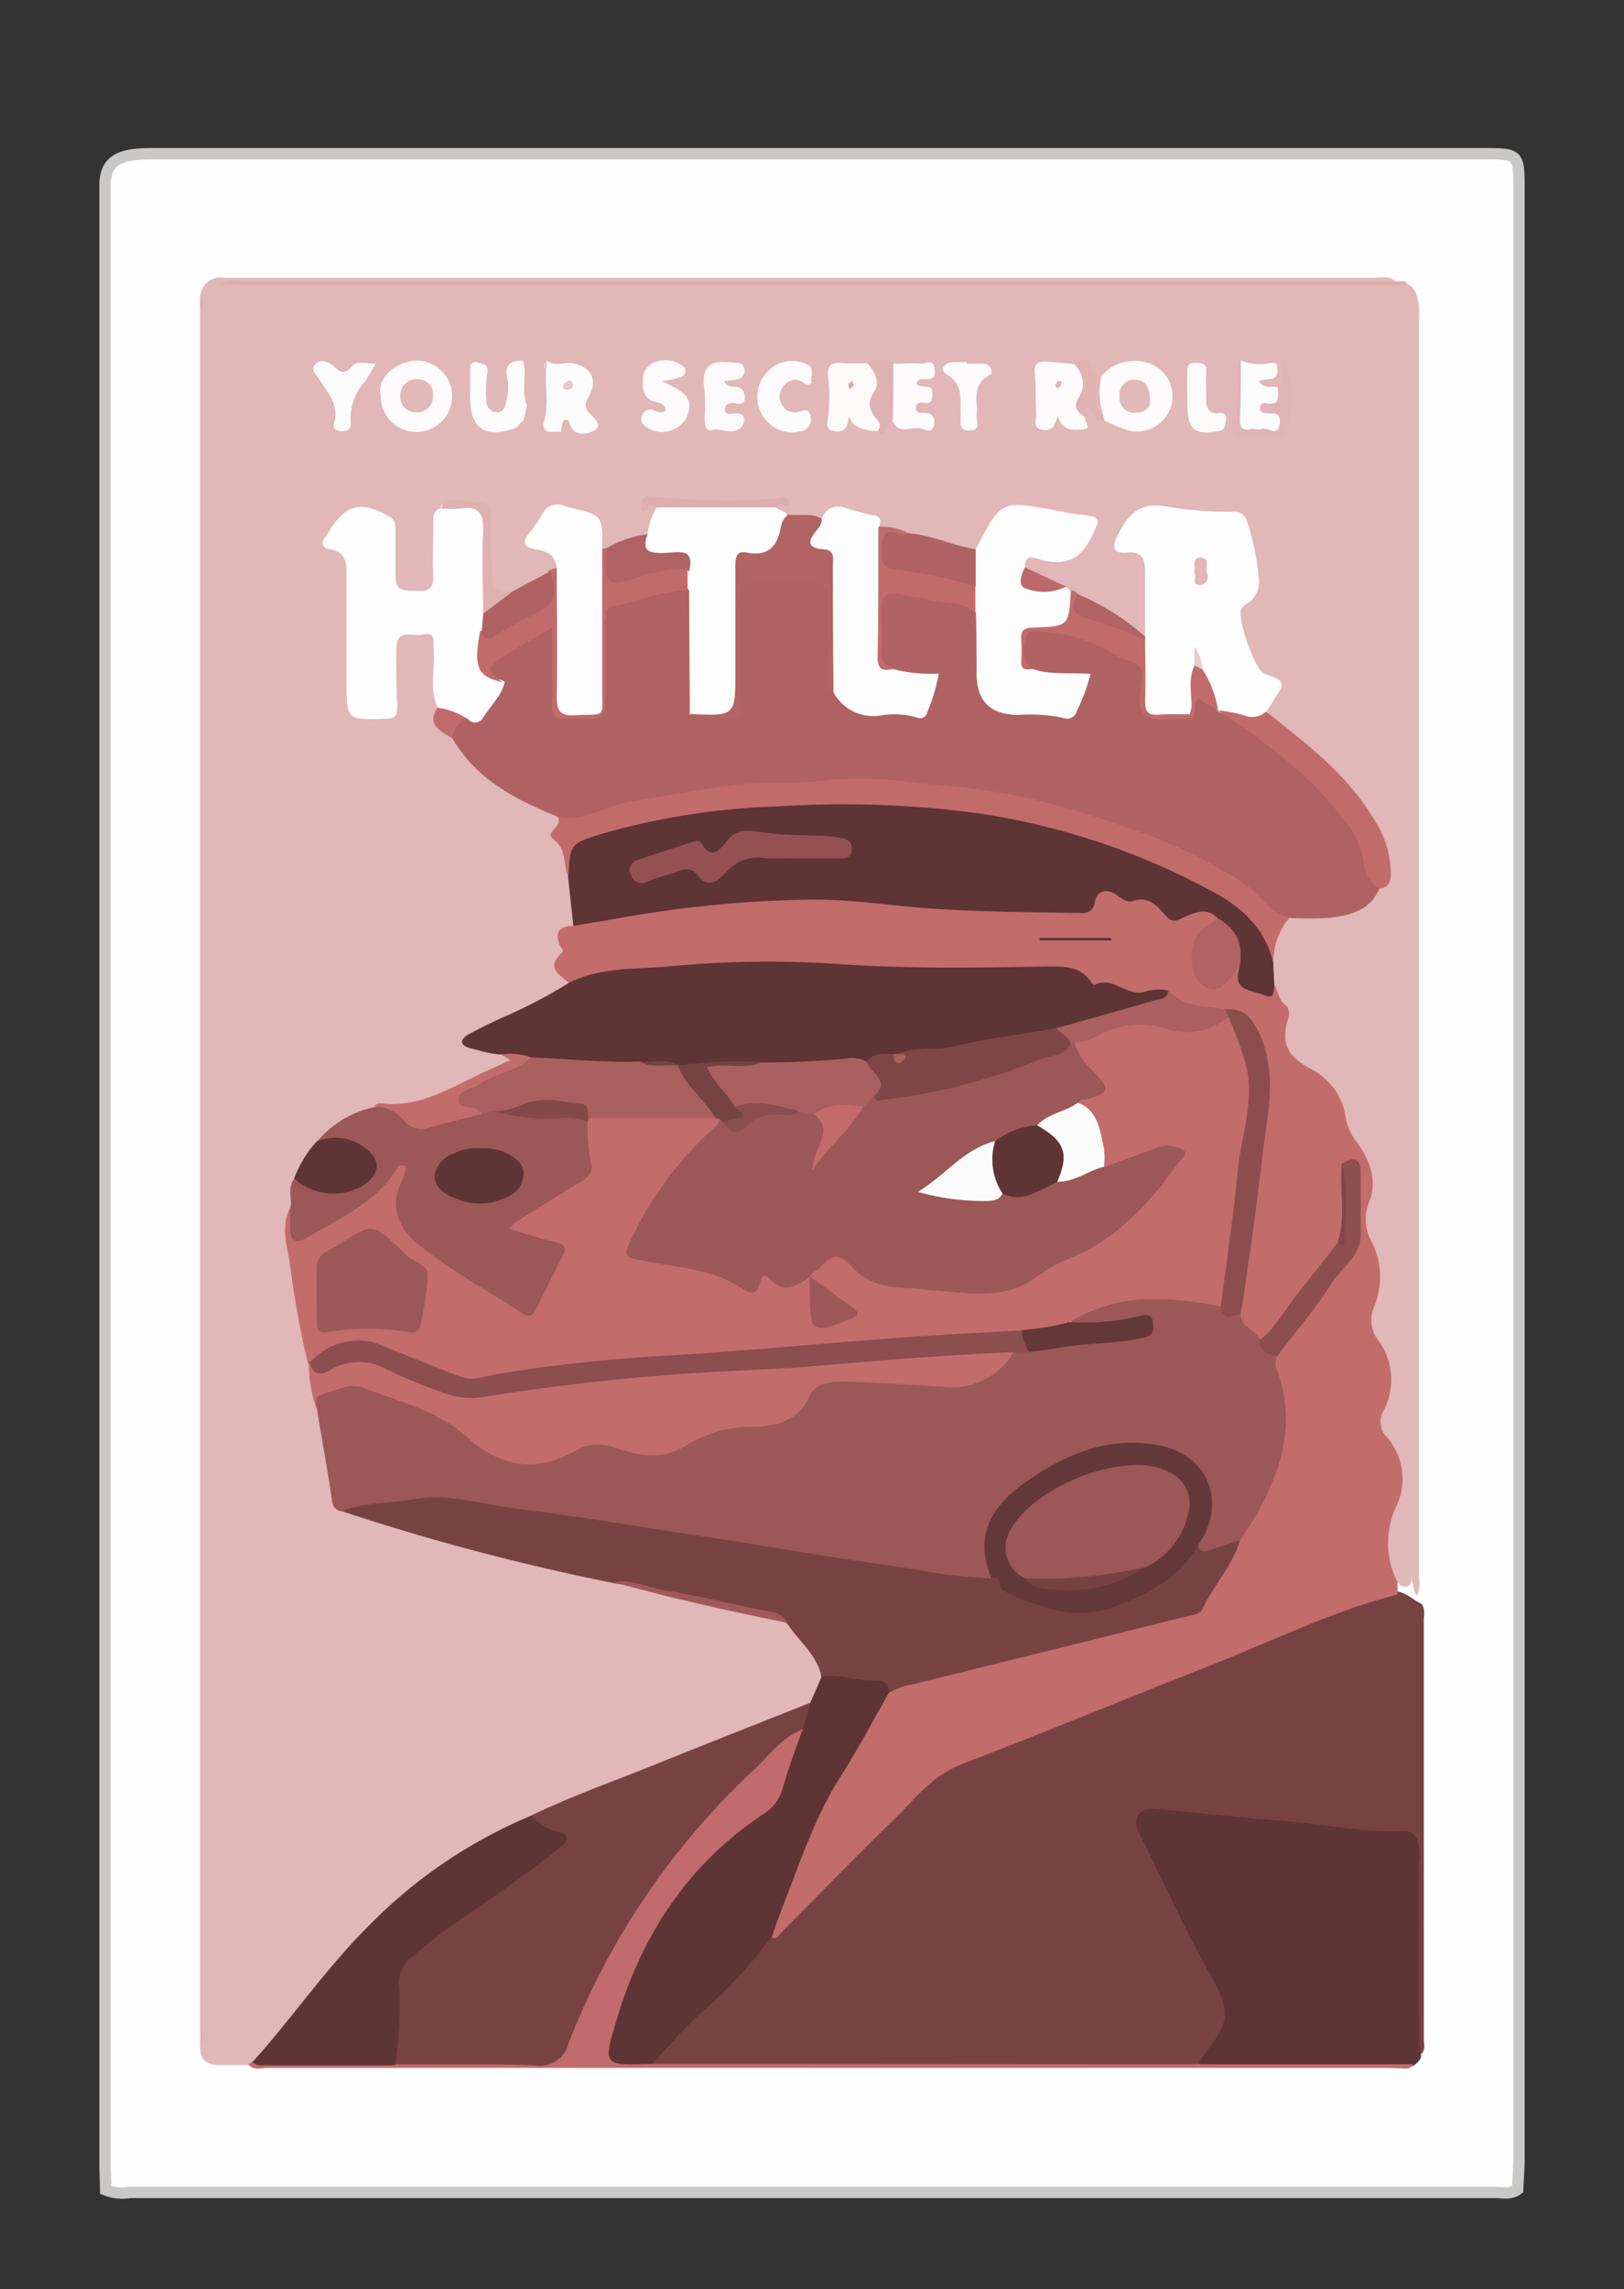 <svg id="Livello_1" data-name="Livello 1" xmlns="http://www.w3.org/2000/svg" viewBox="0 0 142.93 201.38"><rect x="0" y="0" width="142.93" height="201.38" fill="#333333" stroke="none"/><defs><style>.cls-1,.cls-11{fill:#fefefe;}.cls-1{stroke:#c9c8c7;stroke-miterlimit:10;}.cls-2{fill:#e1b7b7;}.cls-3{fill:#774242;}.cls-4{fill:#5e3434;}.cls-5{fill:#c26b6c;}.cls-6{fill:#dfb1b1;}.cls-7{fill:#ddaeae;}.cls-8{fill:#c26c6c;}.cls-9{fill:#b06262;}.cls-10{fill:#9c5757;}.cls-12{fill:#c16b6b;}.cls-13{fill:#fefdfd;}.cls-14{fill:#fdfdfd;}.cls-15{fill:#b26363;}.cls-16{fill:#fdfbfb;}.cls-17{fill:#fdfcfc;}.cls-18{fill:#fcf9f9;}.cls-19{fill:#fdfbfc;}.cls-20{fill:#fcfafa;}.cls-21{fill:#fcfbfb;}.cls-22{fill:#b16262;}.cls-23{fill:#fcf9fa;}.cls-24{fill:#e0b5b5;}.cls-25{fill:#dfb2b2;}.cls-26{fill:#deaeae;}.cls-27{fill:#a15a5a;}.cls-28{fill:#e0b3b3;}.cls-29{fill:#bb6969;}.cls-30{fill:#c16b6c;}.cls-31{fill:#8c4d4d;}.cls-32{fill:#8d4e4e;}.cls-33{fill:#ab5f5f;}.cls-34{fill:#814747;}.cls-35{fill:#593131;}.cls-36{fill:#8c4e4e;}.cls-37{fill:#643838;}.cls-38{fill:#653838;}.cls-39{fill:#aa5f5f;}.cls-40{fill:#9d5757;}.cls-41{fill:#844949;}.cls-42{fill:#7f4646;}.cls-43{fill:#ac605f;}.cls-44{fill:#935151;}.cls-45{fill:#e9cbcb;}.cls-46{fill:#e2b9b9;}.cls-47{fill:#e8c8c8;}.cls-48{fill:#dcaaaa;}.cls-49{fill:#764141;}.cls-50{fill:#5f3434;}.cls-51{fill:#8b4d4d;}</style></defs><title>Tavola disegno 6 copia 3</title><path class="cls-1" d="M9.3,192.64c0-.8-.06-1.6-.06-2.4q0-86.94,0-173.88c0-2.3,1.32-2.84,4.18-2.84H130.49c3.2,0,3.2,0,3.2,3.26q0,86.47,0,172.94c0,1-.08,1.91-.12,2.87-.64.49-1.39.27-2.09.27q-60,0-120.06,0A3.8,3.8,0,0,1,9.3,192.64Z"/><path class="cls-2" d="M17.61,26.08a1.8,1.8,0,0,1,2.09-1.64h101c.7,0,1.44-.22,2.09.26a2.61,2.61,0,0,1-1.61.18q-49.9,0-99.8,0c-.49,0-1,.18-1.23,0,34.35,0,68.93,0,103.51,0,.94.33,1.09,1.16,1.22,2a8.53,8.53,0,0,1,0,1.32q0,48.74,0,97.48c0,4.36,0,8.73,0,13.09a2.7,2.7,0,0,1-.17,1.61c-.56-.67-.7-3.49-.41-6.53-.07,1.54-.07,3.07-.07,4.61,0,.55.1,1.18-.78,1.1-1.26-.75-2-3.07-1.66-5a13.74,13.74,0,0,1,.69-2.21,5.49,5.49,0,0,0-.6-5.37,3.25,3.25,0,0,1-.4-3.41,5.46,5.46,0,0,0-.43-5.23,4.27,4.27,0,0,1-.44-3.8,6.74,6.74,0,0,0-.25-5,5.34,5.34,0,0,1-.26-4,4.88,4.88,0,0,0-.85-4.39A8.65,8.65,0,0,1,117.82,98a5.64,5.64,0,0,0-3-3.74,4.07,4.07,0,0,1-2.19-4.67c.25-1.17-.76-1.92-.81-3a8.73,8.73,0,0,1-.15-1.93c.12-1.58.15-3.21,1.61-4.29a19.51,19.51,0,0,1,3.12-.14,5.87,5.87,0,0,0,4.74-2.24,2.3,2.3,0,0,0,.74-2.66A14.23,14.23,0,0,0,118.08,69,39.25,39.25,0,0,0,113,64.34c-.66-.52-1.56-.9-1.62-1.94a1.77,1.77,0,0,1,.28-.77c.78-1,.7-1.75-.66-2.17-.61-.19-.86-.82-1.07-1.4-.38-1-.66-2.1-1-3.15a1.77,1.77,0,0,1,.41-2,3.29,3.29,0,0,0,.88-3.49c-.94-4.45-.38-3.77-4.94-4.31-1-.12-2.09,0-3.14-.05a2.68,2.68,0,0,0-3.15,2.13c-.25.72.15.9.68,1,1.32.21,1.69,1.1,1.66,2.27-.05,1.76.23,3.52-.2,5.26-.49.64-.88.09-1.24-.14-1.6-1-3.26-2-4.9-2.94-.26-.16-.53-.31-.8-.45l-.63-.3c-1.15-.66-2.64-.73-3.47-2-.19-.77.12-1.17.9-1.19a13.32,13.32,0,0,1,1.64.15,3,3,0,0,0,3.29-2.32c.16-.66-.24-.75-.7-.83-1.84-.33-3.68-.64-5.54-.86a1.85,1.85,0,0,0-1.89,1c-.6.9-.91,2-1.92,2.63-2,0-3.84-.9-5.79-1.22-.86-.31-1.78-.4-2.62-.79a3.86,3.86,0,0,0-5.26-.71,12.09,12.09,0,0,1-2.77-.23,1.85,1.85,0,0,1-1.14-.92c-.16-.07.42-.47-.25-.4-3.06.34-6.13.09-9.19.15-.62,0-1.12-.47-1.83-.33.35.19.81,0,.91.48A4.21,4.21,0,0,1,57.22,47c-1.08.91-2.5.94-3.74,1.45a.88.88,0,0,1-.47-.1,1.58,1.58,0,0,1-.32-1.08c-.05-1.61-.93-2.27-3.16-2.37-.79,0-2.37,1.41-2.54,2.29-.13.66.38.72.77.86.92.31,1.59.78,1.43,1.9a1.83,1.83,0,0,1-.73.64c-1.2.54-2.19,1.52-3.56,1.71-2-.06-2.1-.15-2.21-2.15a34.3,34.3,0,0,1,0-3.79c.08-1.35-.49-1.93-1.81-1.9a16.34,16.34,0,0,1-1.81,0c-.6-.05.05.36-.16.47-.47,1.8-.2,3.63-.29,5.44-.08,1.62-.48,2.06-1.9,2.1s-2.23-.53-2.36-2.1c-.08-1,0-2-.05-3a2.59,2.59,0,0,0-2.82-2.16,2.82,2.82,0,0,0-2.11,2,.78.78,0,0,0,.38.85C31,48.8,31,50,31,51.25c0,3.2,0,6.4,0,9.6a1.93,1.93,0,0,0,2.91,1.78c.52-.25.47-.69.45-1.13a35,35,0,0,1,0-4c.11-1.63.83-2.1,2.7-2.14,1.64,0,1.52,1.09,1.55,2.13,0,1.43,0,2.87.07,4.3A2.63,2.63,0,0,0,40,64.77a17.9,17.9,0,0,0,7.37,5.93,7.71,7.71,0,0,1,1.87,1c-.18,2,1.12,3.68,1.22,5.62a7.25,7.25,0,0,1,.26,3.83,4.48,4.48,0,0,0-.47,5.28c-.51,1.11-1.63,1.41-2.58,1.91-1.71.89-3.45,1.7-5.22,2.47-.34.15-.75.25-.89.81.83.52,1.87.45,2.75.86,1.11.49,1.07,1.06,0,1.52-2.27,1-4.46,2.19-6.76,3.13-1.44.59-3,.08-4.41.51a9.53,9.53,0,0,0-4.93,2.92A19.36,19.36,0,0,0,26.14,104c-.24.82-.08,1.69-.3,2.52-.49,1.78,0,3.52.29,5.24.46,2.72.93,5.44,1.38,8.16.23,1.33.38,2.68.68,4,.44,2.26.74,4.54,1.21,6.8.15.69.2,1.44.92,1.84a122.37,122.37,0,0,0,12.36,3.65c3.82.86,7.62,1.78,11.43,2.69C58.55,140,63,141,67.47,142a13.06,13.06,0,0,1,1.74.52,8.62,8.62,0,0,1,3.45,5,3.48,3.48,0,0,1-1.19,2.55c-7.58,3-15.12,6.2-22.75,9.12a10.09,10.09,0,0,0-1.64.78,45.28,45.28,0,0,0-16.28,11.87c-2.41,2.65-4.58,5.51-6.83,8.29a5,5,0,0,1-1.4,1.38,1.88,1.88,0,0,1-.69.15H19.28c-.93,0-1.57-.34-1.66-1.35a4.4,4.4,0,0,0,.13-1.8q0-75.3,0-150.61A4,4,0,0,0,17.61,26.08Z"/><path class="cls-3" d="M125.11,141.09c.35.44.2,1,.2,1.44q0,18.38,0,36.76c0,.47.19,1-.23,1.41a1.12,1.12,0,0,1-.36-.48c-.3-4.85,0-9.7-.14-14.55a18,18,0,0,0-.11-3.77c-1.73-.78-3.59-.37-5.38-.61-5.25-.71-10.55-1-15.81-1.69a5.9,5.9,0,0,0-1,0c-1.56.06-2,.6-1.3,2,1.93,3.85,3.69,7.79,5.67,11.61.33.64.69,1.26,1,1.9A5,5,0,0,1,105,181.8H58.13c-.8.07-1-.27-.58-.94a13.12,13.12,0,0,1,1.93-2.24c2.93-2.65,5.65-5.52,8.32-8.43a5.28,5.28,0,0,0,1.4-1.15c3.86-3.87,7.75-7.73,11.56-11.65a8.84,8.84,0,0,1,3-2.25c12.08-4.76,24.07-9.74,36.17-14.47A8.53,8.53,0,0,1,123,140C123.84,140.15,124.4,140.77,125.11,141.09Z"/><path class="cls-4" d="M105.5,181.59a2.76,2.76,0,0,1,.27-.58c2.68-3.36,2.58-4,.49-7.76s-4-8-6-12c-.65-1.35-.08-2.21,1.42-2.1,3.88.29,7.75.78,11.63,1.07,3.34.25,6.63,1,10,.85a1.29,1.29,0,0,1,1.4.7,4.07,4.07,0,0,1,.16,2c.08,5.52-.12,11,.1,16.57l.1.45c0,.46-.37.67-.66.94a4.68,4.68,0,0,1-2.12.15q-7.6,0-15.21,0C106.56,181.78,106,182,105.5,181.59Z"/><path class="cls-5" d="M105.5,181.59l18.92,0c-.4.59-1,.32-1.52.32q-49.66,0-99.33,0c-.57,0-1.22.28-1.7-.3l.41-.32c4-.45,8.09-.14,12.13-.2,4.3.13,8.6,0,12.9.07a2.06,2.06,0,0,0,2.23-1.51,64.4,64.4,0,0,1,9-15.95,73.88,73.88,0,0,1,10.92-11.48c.37-.32.8-.9,1.39-.25-.8,3.2-1.21,6.41-4.35,8.64-6.51,4.61-10.41,11.09-12.21,18.84-.36,1.54-.23,1.64,1.41,1.72.59,0,1.23-.1,1.72.39Z"/><path class="cls-6" d="M17.61,26.08c.51.51.3,1.15.3,1.73q0,75.37,0,150.74c0,.58.21,1.23-.29,1.74,0-.44,0-.88,0-1.33q0-75.94,0-151.89C17.58,26.74,17.6,26.41,17.61,26.08Z"/><path class="cls-7" d="M123.73,24.74v.32H19.35a3,3,0,0,1,2-.31h99.32l2.16,0Z"/><path class="cls-8" d="M123,139.19l0,1.08c-5.68,1.43-10.9,4.05-16.32,6.18-7.39,2.9-14.73,5.94-22.14,8.79-2.52,1-4,3-5.8,4.76-3.41,3.31-6.72,6.73-10.07,10.09-.2.2-.37.63-.79.27s-.13-.73,0-1.1c2.3-7.44,6-14.17,10.24-20.67a5.68,5.68,0,0,1,2.74-1.07c7.73-1.8,15.37-3.92,23.1-5.72a2.5,2.5,0,0,0,1.88-1.22c.89-1.84,2.21-3.43,3.05-5.29s1.95-3.45,2.68-5.31a12.85,12.85,0,0,0,.51-8.73,2.69,2.69,0,0,1-.06-2.09c1.89-2.83,4-5.49,6.06-8.22a5.16,5.16,0,0,0,1.2-3.48c-.06-1.32,0-2.64,0-4,0-.29.1-1.14-.67-.44-.26,2,.31,4.1-.37,6.09q-3.09,4.12-6.2,8.23c-.34.45-.66.9-1.33.69-1-.66-2-1.27-2-2.66.79-6,1.52-12,2.44-18,.38-2.49-.35-4.69-1.17-6.92-.33-.9-1.15-1.11-2-1.26-1.92-.15-3.87-.23-5.44-1.59-2,.53-3.93-.55-5.92-.54a1,1,0,0,1-.62-.22c-1.8-1.58-4-1.4-6.13-1.31-6.08.23-12.14,0-18.21-.33a126.12,126.12,0,0,0-19.34.89c-.76.08-1.43.66-2.24.37-.86-.72-2.06-1.35-.63-2.64.24-.22-.1-.47-.19-.71-.46-1.14,0-1.65,1.18-1.65A2.28,2.28,0,0,1,52,80.67a139.55,139.55,0,0,1,18.1-2,59.39,59.39,0,0,1,9.58.55,135,135,0,0,0,14.55.57A1.84,1.84,0,0,0,96.12,79c.29-.5.82-1,1.35-.79,1.62.61,3.59.2,4.94,1.55a1.88,1.88,0,0,0,2.11.39c.92-.25,2-.67,2.73.37.21.72-.38.92-.8,1.26a3,3,0,0,0-1,3.53q.85,1.92,2.43.53c.39-.34.61-1,1.32-.75.58,1.82,1.21,2.17,3,1.64.34.54.32,1.25.93,1.68a1,1,0,0,1,.27,1.06c-.7,2.25-.16,3.4,1.9,4.53a5.66,5.66,0,0,1,3.12,4.22,5,5,0,0,0,1.05,2.34c1.13,1.57,1.79,3.32,1,5.26a4,4,0,0,0,.2,3.32,6.87,6.87,0,0,1,.24,5.89,2.87,2.87,0,0,0,.36,2.83,5.85,5.85,0,0,1,.5,6.24,1.9,1.9,0,0,0,.23,2.26,5.6,5.6,0,0,1,.88,6.18A7.54,7.54,0,0,0,123,139.19Z"/><path class="cls-9" d="M121.41,78.15c-.84,2-2.68,2.4-4.54,2.6a29.47,29.47,0,0,1-3.43,0,3.09,3.09,0,0,1-2.23-.81c-2.53-2.68-5.78-4.22-9.13-5.54a77.44,77.44,0,0,0-13.77-4.16c-2.93-.56-5.92-.63-8.88-.9a85.36,85.36,0,0,0-16.34.4,40.4,40.4,0,0,0-11.76,2.6c-1,.42-1.55-.07-2.23-.49-3.7-1.5-7.21-3.27-9.3-6.94-.38-1.07.21-1.58,1.1-1.91a2.83,2.83,0,0,0,2.67-3.08,1.16,1.16,0,0,1,0-2A29.26,29.26,0,0,1,48.15,55c.89-.54,1,.39,1,.95.12,1.6,0,3.2.05,4.8a2,2,0,0,0,3.11,1.83c.6-.31.61-.86.61-1.42,0-1.93,0-3.86,0-5.79s.3-2.33,2.26-2.86c1.17-.31,2.35-.63,3.53-.87.75-.15,1.53-.35,2.16.35.57,1.33.24,2.73.32,4.1.12,2-.23,4.08.24,6.1a2.22,2.22,0,0,0,2.61.33c.86-.34.45-1.27.46-1.94,0-2.38,0-4.75,0-7.13,0-2,.54-2.53,2.54-2.68a29.23,29.23,0,0,1,4,0c1.84.11,2.29.63,2.37,2.47.1,2.37-.21,4.74.16,7.1a3.92,3.92,0,0,0,4.15,2.08,11,11,0,0,1,2.31,0,1.25,1.25,0,0,0,1.42-.84c.75-1.64.67-1.82-1.13-2a7.93,7.93,0,0,1-2.08-.53,1.51,1.51,0,0,1-1-1.19,30.33,30.33,0,0,1,0-5.25,1,1,0,0,1,1.23-1A48.4,48.4,0,0,1,85.37,53a1.36,1.36,0,0,1,.7.67c.57,1.55.26,3.16.3,4.75.09,3,1,3.94,4,4a21.71,21.71,0,0,1,2.64.11,1.33,1.33,0,0,0,1.51-.75c.29-.59.87-1.23.61-1.81s-1.09-.2-1.67-.24a7.18,7.18,0,0,1-2.73-.58c-1.24-.78-1.13-2-.79-3.09s1.52-1,2.41-.88a19.84,19.84,0,0,1,7.82,2.93,1.93,1.93,0,0,1,.78,1.73c.23,3,.23,3,3.19,2.9.1,0,.23,0,.29-.12,1.09-1.61,1.09-1.61,2.72-.5l.39.26C113.74,66.23,119.45,70.55,121.41,78.15Z"/><path class="cls-10" d="M112.44,119.27a1.44,1.44,0,0,0,0,1.4c1.61,4.46.38,8.53-1.79,12.45-.45.81-1,1.58-1.48,2.37-.66,1.06-1.77,1.14-2.84,1.29a.81.81,0,0,1-1-.75c.42-1.58,1.17-3.08.73-4.82a4.25,4.25,0,0,0-2.76-3.24,6.66,6.66,0,0,0-2.08-.54c-5.12-.12-9.54,1.47-12.9,5.49a4.63,4.63,0,0,0-1,4.49c.16.56.44,1.18-.2,1.67-2.24.57-4.39-.24-6.53-.56-10.09-1.5-20.19-2.95-30.26-4.6-3.7-.6-7.45-.89-11.12-1.66a10,10,0,0,0-3.29.19,40,40,0,0,1-5.75.5.94.94,0,0,1-.94-.91c-.4-2.71-.89-5.4-1.34-8.1-.45-1.09,0-1.63,1.08-1.92a7.09,7.09,0,0,1,5,.21c2.87,1.26,5.76,2.33,8.26,4.42a6.21,6.21,0,0,0,7.12,1,7.23,7.23,0,0,1,6.2-.47A5,5,0,0,0,60,126.8a17.69,17.69,0,0,1,7.65-1.94,3.17,3.17,0,0,0,2.71-1.6,4.34,4.34,0,0,1,4.46-2.17c2.91.19,5.83.41,8.76.41a5.17,5.17,0,0,0,4.52-1.86,3.43,3.43,0,0,1,1.15-.94,4,4,0,0,1,1.34-.25c3.38-.73,6.92-.47,10.51-1.54-.81-.88-1.46-.46-2-.4-1.62.18-3.24.62-4.82-.19,0-1,.84-1.06,1.46-1.32a16.32,16.32,0,0,1,11.47-.43,9.41,9.41,0,0,0,2,1c-.1,1.24,1.36,1.36,1.67,2.32A11.68,11.68,0,0,1,112.44,119.27Z"/><path class="cls-8" d="M107.45,114.94a29.53,29.53,0,0,0-7-.65,14.6,14.6,0,0,0-6.3,2c-1.18,1.35-2.86.86-4.32,1.15-6.65.53-13.32.87-20,1.41-9.12.75-18.3,1-27.33,2.65a5.86,5.86,0,0,1-3.38-.42c-1.74-.7-3.52-1.32-5.22-2.1a5.68,5.68,0,0,0-5.51.41,10.55,10.55,0,0,1-1,.52l-.28.07a83.94,83.94,0,0,1-1.6-8.83c-.26-1.59-.8-3.21,0-4.83a.88.88,0,0,1,.23.24c.41.6-.13,1.71.58,1.93s1.48-.59,2.19-1a16.1,16.1,0,0,0,5.68-4.45c.35-.48.81-1.09,1.48-.73s.27,1,.15,1.5c-.7,3-.12,4.56,2.46,6.29,2.24,1.5,4.62,2.81,6.79,4.43,1.09.81,1.76.55,2.27-.66.43-1,1-2,1.46-3,.34-.71.15-1.16-.62-1.36a25.83,25.83,0,0,1-2.54-.74c-1.25-.47-1.35-1-.26-1.8,1.58-1.11,3.22-2.13,4.87-3.12a2,2,0,0,0,1.16-2.26,5.5,5.5,0,0,1,.18-3.26,1.16,1.16,0,0,1,.45-.32,78,78,0,0,1,10.54-.11,1.63,1.63,0,0,1,.51.14c.76.55.32,1.06-.1,1.51a22.77,22.77,0,0,1-2,2.18c-2.23,1.88-3.44,4.42-4.71,6.93-.68,1.34-.59,1.53.94,1.83,2.8.56,5.72.72,8.22,2.33a.71.71,0,0,0,1.13-.23,1,1,0,0,1,1.75-.31c1,.85,2-.15,3,0a3.78,3.78,0,0,1,.43,2.38c0,1.64.11,1.7,1.72,1.28a1.74,1.74,0,0,0,1.11-.52c-.86-1.31-2.62-1.75-3.33-3.22,1.18-2.28,2.28-2.6,4.16-1a6.7,6.7,0,0,0,3.74,1.58c2.63.27,5.28.36,7.91.67A3.28,3.28,0,0,0,89,113c3-1.58,6.1-3.13,9-4.92,2.23-1.38,3.55-3.74,5.22-5.71.55-.64.22-1-.55-1a8.5,8.5,0,0,0-2.83.87c-.86.36-1.68.87-2.68.53a2.45,2.45,0,0,1-.37-1.57,6.6,6.6,0,0,0-1.88-3.94c-.2-.73.41-.81.83-.93,1.29-.37,1-.95.31-1.67a9.68,9.68,0,0,1-1.3-1.66c-.3-.46-.58-1,0-1.44,2.67-1.46,5.41-2.37,8.5-1.35a5.28,5.28,0,0,0,3.54-.37c.5-.19,1-.58,1.55-.39a9.36,9.36,0,0,1,2.08,6.75c-.66,5.62-1.51,11.22-2.18,16.85A2.81,2.81,0,0,1,107.45,114.94Z"/><path class="cls-3" d="M30.12,132.95c2-.84,4.16-.68,6.24-1.06,3-.56,6,.43,8.92.8,5.65.71,11.27,1.65,16.9,2.51,6.06.93,12.11,2,18.19,2.81a40.66,40.66,0,0,0,6.85.83.66.66,0,0,1,1,.06c2.65,2.67,6,3.05,9.31,2.13,2.78-.77,5.48-2.11,7.1-4.82a.66.66,0,0,1,.84-.35c.05.6.39.7.9.53l2.76-.9c-.64,2.23-2.3,3.91-3.26,6-.26.55-1,.6-1.6.74q-12,3-24,5.95a5.77,5.77,0,0,0-2,.71c-1.35-.7-2.85-.6-4.29-.87-.58-.11-1.21,0-1.68-.5-.4-2-2-3.13-3-4.68-1.79-1.08-3.87-1.12-5.83-1.58-3.14-.74-6.29-1.44-9.46-2A202.59,202.59,0,0,1,30.12,132.95Z"/><path class="cls-3" d="M70.66,152.11c-1.77.68-2.88,2.22-4.17,3.45a65.1,65.1,0,0,0-16.43,24.13,2.59,2.59,0,0,1-3,2c-4.08-.16-8.18-.07-12.26-.09a1,1,0,0,1-.29-.91,29.13,29.13,0,0,0,.19-5.45,4.91,4.91,0,0,1,2.39-4.4c3.59-2.47,7.11-5,10.64-7.57a10.77,10.77,0,0,0,.89-.74c.48-.43.54-.7-.14-1.08s-1.87-.45-1.75-1.73c3.66-1.76,7.5-3.11,11.26-4.63,4.43-1.79,8.88-3.53,13.32-5.3C71.57,151.15,71.45,151.58,70.66,152.11Z"/><path class="cls-4" d="M50.09,86.45c2.78-1.39,5.85-1.17,8.81-1.44a91.51,91.51,0,0,1,14.84-.21c6.12.43,12.22.34,18.34.22,1.38,0,3-.12,4,1.43.05.09.21.21.25.19,1.67-.88,3,1.3,4.73.5a4.62,4.62,0,0,1,1.8,0c.35,1.21-.72,1.2-1.33,1.4-2.84.9-5.69,1.76-8.61,2.39A96.42,96.42,0,0,1,79.19,93a3.16,3.16,0,0,1-.53.11,14,14,0,0,0-2.62.53c-3-.24-5.91.49-8.88.24a40.26,40.26,0,0,0-7.1.22,3.14,3.14,0,0,1-.55-.11,11.55,11.55,0,0,0-3.33-.11,73,73,0,0,1-9.26-.36c-1-.09-1.84-.68-2.83-.75s-1.83-.33-2.73-.57-.9-.76-.15-1.19c.95-.54,1.95-1,2.94-1.47A43.77,43.77,0,0,0,50.09,86.45Z"/><path class="cls-4" d="M112.16,86.74c-.11.47.05,1.19-.9.8-1.14-.46-2.83-.35-2.17-2.41a8.84,8.84,0,0,0-1.93-4.36c-1-1.07-2.17-.42-3.12,0-.72.35-1,.29-1.49-.28-.74-.86-1.53-1.7-2.92-1.21-.42.15-.91-.23-1.33-.53-.87-.64-1.78-.4-1.93.56-.17,1.13-1,1-1.51,1-4.49-.07-9-.09-13.46-.43-3.3-.25-6.6-.76-9.91-.74A102.28,102.28,0,0,0,54.32,80.8c-1.29.23-2.58.43-3.86.65L50,77.17c-.32-3.11-.16-3.36,2.73-4.23a65.84,65.84,0,0,1,17.3-2.55,83.45,83.45,0,0,1,18,1A63.26,63.26,0,0,1,106.85,78c.53.29,1,.63,1.54,1,2.07,1.42,3.7,3.11,3.67,5.85Z"/><path class="cls-4" d="M70.66,152.11l.66-2.32,1-2.31c1.66-.22,3.26.44,4.91.34.67,0,1,.42,1.06,1-1.4,2.43-2.7,4.93-4.21,7.29-2.28,3.57-3.61,7.53-5.12,11.43-.36.92-.7,1.85-1,2.78a43.11,43.11,0,0,1-6.42,6.9c-1.48,1.36-2.8,2.86-4.14,4.34h-.16c-4.12.14-4.18.12-3-3.77,2.23-7.58,6.34-13.84,13-18.25a3.76,3.76,0,0,0,1.63-2.18C69.37,155.62,70,153.88,70.66,152.11Z"/><path class="cls-8" d="M89.22,118.95A6.28,6.28,0,0,1,83.16,122c-3-.17-6-.41-9.06-.45-1.26,0-2.36.18-2.9,1.35-1,2.13-2.87,2.56-4.85,2.61a11,11,0,0,0-5.82,1.56c-2.21,1.44-4.32,1-6.43.27a4.18,4.18,0,0,0-3.6.35c-3.45,2-6.68,1.19-9.38-1.25s-6-3.11-9.13-4.36c-1.18-.47-2.57.27-3.82.64-.47.14-.24.78-.31,1.2a12,12,0,0,1-.68-4l.1-.07a3.82,3.82,0,0,0,2.58-.19,4.48,4.48,0,0,1,3.85.1c.6.28,1.29.38,1.86.71,3.57,2.05,7.3,2,11.23,1.26,6-1.16,12.18-1.22,18.29-1.7,7-.55,14.1-.92,21.13-1.55C87.22,118.43,88.3,118.17,89.22,118.95Z"/><path class="cls-10" d="M51.73,98.69A16.43,16.43,0,0,0,52,102.3c.27.82-.24,1.28-.94,1.7-1.93,1.14-3.81,2.35-5.71,3.54a5.23,5.23,0,0,0-.59.56c1.48.43,2.76.85,4.07,1.15.77.18,1.11.4.7,1.2-.8,1.57-1.6,3.15-2.36,4.74-.29.6-.65.7-1.17.36-3.09-2-6.34-3.81-9.21-6.1-1.51-1.21-2.61-3.17-1.47-5.43a8.12,8.12,0,0,0,.42-1.36c-.46-.39-.72,0-.87.19-1.84,3-4.95,4.29-7.78,6-.85.5-1.62.51-1.55-.86,0-.55,0-1.1,0-1.66.21-.86-.27-1.82.35-2.63,1.32.31,2.52,1.12,4,.86s2.75-1.09,2.73-2-1.23-1.73-2.76-2c-.65-.11-1.32.28-1.93-.16a8.9,8.9,0,0,1,5-3,2.64,2.64,0,0,1,2.84.78,2.38,2.38,0,0,0,2.45.47c1.36-.44,2.8-.59,4.16-1a3,3,0,0,1,1.36-.13,39.13,39.13,0,0,0,5.89.44C50.35,97.88,51.24,97.79,51.73,98.69Z"/><path class="cls-11" d="M44.42,60c-.3,1.25-1.26,2.1-1.91,3.14a.8.8,0,0,1-1.37.06c-.89-.3-2,0-2.64-1-.77-1.69-.15-3.46-.34-5.19-.07-.6.24-1.46-.93-1.19-.89.2-2.32-.58-2.35,1.21s0,3.31.08,5c0,.78,0,1.17-1,1.2-3.46.09-3.46.14-3.46-3.34,0-3.2,0-6.41,0-9.61,0-1-.27-1.73-1.33-1.93-.84-.16-1-.53-.47-1.22a4.6,4.6,0,0,0,.26-.42c1.55-2.38,2.78-2.67,5.28-1.29.54.3.57.76.57,1.27,0,1.33,0,2.65,0,4,0,1.52,1,1.22,1.95,1.29s1.42-.24,1.37-1.29c-.07-1.49,0-3,0-4.47,0-.61-.08-1.25.66-1.54a4.08,4.08,0,0,1,2.86-.26c.84.09,1.12.75,1.11,1.56,0,2.57,0,5.13.15,7.69a6.79,6.79,0,0,1-.11,1.74c-.44,1.17.15,2.34,0,3.52C42.8,59.8,44,59.54,44.42,60Z"/><path class="cls-4" d="M46.75,159.72A4.72,4.72,0,0,0,49,161.14c.88.14,1.32.55.32,1.35-2.65,2.13-5.43,4.07-8.25,6a56.56,56.56,0,0,0-5.23,4,3.18,3.18,0,0,0-.71,2.45,34.15,34.15,0,0,1-.35,6.74l-11.32,0c-.42,0-.89.1-1.22-.3,3.49-3.87,6.44-8.21,10.15-11.91A43.52,43.52,0,0,1,46.75,159.72Z"/><path class="cls-11" d="M100.78,56c0-1.93,0-3.87,0-5.8,0-1.11-.34-1.67-1.52-1.59s-1.5-.26-.89-1.53c1-2,2.07-3,4.5-2.48a32.46,32.46,0,0,0,5.75.41,1.13,1.13,0,0,1,1.16.95,22.24,22.24,0,0,1,1,4.84,2.25,2.25,0,0,1-1,2.28,1.65,1.65,0,0,0-.5.42c-.49.74,1.15,5.44,2,5.76,1.87.69,1.87.7.77,2.42-.21.32-.43.64-.64,1-.4,1-1.21.94-2,.72a23.28,23.28,0,0,1-2.23-.82l0,0a16.84,16.84,0,0,1-1.67-3.5,12.42,12.42,0,0,0-.2-1.46,2.63,2.63,0,0,1,0,1.35,15.67,15.67,0,0,1-.66,4.1c-1.26,0-2.81.51-3.68-.18s-.23-2.36-.34-3.59c-.08-.91-.58-1.8-.24-2.75A1.3,1.3,0,0,1,100.78,56Z"/><path class="cls-12" d="M112.07,84.8c-.62-2.94-2.58-4.84-5.08-6.22a62.18,62.18,0,0,0-21.38-7.1,90.2,90.2,0,0,0-17.19-.54,62.83,62.83,0,0,0-15.31,2.37c-2.93.89-2.93.88-3.08,3.86-.49-1.1-.09-2.48-1.38-3.39-.74-.52.93-1.12.43-1.94,2.22.51,4.06-.88,6.11-1.25,3-.54,6-1.06,9.08-1.48S70.09,69,73,68.62a34.78,34.78,0,0,1,8.06.3,70.35,70.35,0,0,1,9,1.19A84.27,84.27,0,0,1,99.77,73a43.59,43.59,0,0,1,6.77,2.93c1.78,1.06,3.63,2,5,3.66a4.93,4.93,0,0,0,1.94,1.14A6.11,6.11,0,0,0,112.07,84.8Z"/><path class="cls-13" d="M90.88,58.85c1.64.56,3.36.28,5.09.44a15,15,0,0,1-1.21,3.26.85.85,0,0,1-1.15.61,14.13,14.13,0,0,0-4.09-.26c-2.36-.08-3.52-1.19-3.57-3.54,0-1.81,0-3.62-.06-5.43a5.34,5.34,0,0,1-.46-2.35c.08-1.09-.3-2.25.44-3.24C88.1,44,88.1,44,92.88,44.9c.7.13,1.4.28,2.11.36,2,.23,1.88.26,1.06,2-1,2-2.34,2.52-4.39,2-.52-.14-1.53-.65-1.46.71s.68,1.73,1.88,1.58c.59-.07,1.15.26,1.75.1l.43.38A3,3,0,0,1,94.65,54c0,1-.39,1.58-1.51,1.39a4.12,4.12,0,0,0-1.31,0c-.59.1-1.55-.41-1.68.47s-.48,1.94.28,2.79C90.51,58.79,90.73,58.79,90.88,58.85Z"/><path class="cls-11" d="M60.71,62.84l-.06-10.89a2.5,2.5,0,0,1-.44-1.6.94.94,0,0,0-1-1.21c-.44,0-.88,0-1.32-.07-1.52-.19-1.72-.66-.92-2a6.83,6.83,0,0,1,.74-2.32,1,1,0,0,1,.73-.35c3.09-.05,6.18-.07,9.28,0a1,1,0,0,1,.59.29c.33.22.8.23,1,.66-.2,2.61-.7,3.27-3.07,3.86a1.29,1.29,0,0,0-1,1.08,20.41,20.41,0,0,0-.37,5.39c0,2.09,0,4.17,0,6.26,0,.58.07,1.17-.75,1.13A10.46,10.46,0,0,1,60.71,62.84Z"/><path class="cls-14" d="M78.61,58.86a13.37,13.37,0,0,0,4,.4,14.31,14.31,0,0,1-1,3.38.63.63,0,0,1-.88.49,7,7,0,0,0-3.1-.21,4,4,0,0,1-4.27-2c-.5-1.27-.13-2.59-.19-3.89-.11-2.24.18-4.51-.36-6.73a2.23,2.23,0,0,0-.54-1.33c-1.67-1.52-1.65-1.83.05-3.29a1.51,1.51,0,0,1,2.06-1,22.26,22.26,0,0,0,2.52.66c.81.14.58.6.44,1.07a9.58,9.58,0,0,1,.28,5.3c-.3,2.13-.06,4.25-.16,6.38C77.41,58.88,78.17,58.65,78.61,58.86Z"/><path class="cls-11" d="M49,50c-.09-1.15-.87-1.54-1.85-1.68s-1.26-.55-.59-1.4a12.92,12.92,0,0,0,1.13-1.61,1.49,1.49,0,0,1,2-.8l.31.1c3.05.72,3.05.72,3,3.71a5.54,5.54,0,0,1,.44,4,56.33,56.33,0,0,0-.26,9c0,1.39-.4,1.76-1.76,1.71-2.59-.1-2.67,0-2.57-2.65.11-2.81-.3-5.58-.33-8.37A3.12,3.12,0,0,1,49,50Z"/><path class="cls-12" d="M107.16,62.49a11.26,11.26,0,0,1,2.36.45,1.8,1.8,0,0,0,1.9-.34c3.63,2.86,7.33,5.65,9.69,9.78a8.5,8.5,0,0,1,1.29,4.53c0,.69-.2,1.2-1,1.24a3,3,0,0,1-1.4-2.41A6.94,6.94,0,0,0,118.19,72C115.16,68.05,111.26,65.16,107.16,62.49Z"/><path class="cls-15" d="M72.32,45.63a1.13,1.13,0,0,1-.34.88c-.65.84-1.31,1.68.56,1.82,1,.07.76.91.76,1.54q0,5.51.06,11c-.37,0-.65-.12-.57-.59.41-2.36,0-4.74.2-7.1.09-1.36-.45-1.94-1.79-1.91s-3,0-4.48,0c-1.1,0-1.82.46-1.73,1.83.19,3-.19,6.07.2,9.1.07.57-.14.95-.63.93-1.28,0-2.62.45-3.84-.32,4,.19,4,.19,4-3.78,0-3.08,0-6.15,0-9.23,0-.75.08-1.38,1-1.19,1.86.37,2.69-.53,3-2.23a1.77,1.77,0,0,1,.64-1.11C70.32,45.41,71.37,45.09,72.32,45.63Z"/><path class="cls-12" d="M49,50c0,3.75.08,7.5,0,11.25,0,1.25.26,1.75,1.62,1.67,2.8-.15,2.36.32,2.38-2.36,0-4.08,0-8.16,0-12.25a1,1,0,0,1,.29-.08.81.81,0,0,1,.3.38c.69,2.23.69,2.24,3,1.51a14.89,14.89,0,0,1,2.4-.47c.61-.08,1.22-.09,1.52.61v1.68c-2.29,0-4.39,1-6.6,1.42-.77.16-.64.93-.65,1.53,0,2.27,0,4.53,0,6.8,0,1.1-.25,1.59-1.47,1.55-3.85-.11-3.13.42-3.19-3.12,0-1.6,0-3.2,0-4.89-1.46.86-2.9,1.62-4.24,2.52-1.62,1.09-1.59,1.14-.1,2.27-2.25-.49-2.6-1.29-2-4.52,2.18-.26,3.88-1.55,5.58-2.74.76-.54.16-1.67.42-2.49C48.54,50,48.79,50,49,50Z"/><path class="cls-9" d="M85.87,48.33v3.26c-2.65.08-5.14-.76-7.7-1.24a.85.85,0,0,1-.71-1c0-.87-.34-1.93.13-2.57.61-.83,1.55.3,2.38.12C82,47.07,83.88,48,85.87,48.33Z"/><path class="cls-4" d="M27.89,100.4a4.24,4.24,0,0,1,4.31.65c1.28.9,1.25,2.14,0,3.08a5.12,5.12,0,0,1-6.31-.46A9.89,9.89,0,0,1,27.89,100.4Z"/><path class="cls-16" d="M96.91,33.1a3.9,3.9,0,0,1,4-1.22,3.1,3.1,0,0,1,2.17,3.85,3.14,3.14,0,0,1-3.89,2.1,17.21,17.21,0,0,1-2-.84,5.24,5.24,0,0,1-.4-.36,4.59,4.59,0,0,1-.36-2.87A1,1,0,0,1,96.91,33.1Z"/><path class="cls-16" d="M33.51,34.84c-.38-1.57,1.29-3,3.07-3.12a3.14,3.14,0,1,1-3.07,3.12Z"/><path class="cls-12" d="M80,46.93c-.21.06-.47.24-.62.17-1.79-.85-1.73.22-1.78,1.52S78.2,50,79,50.14a37.75,37.75,0,0,1,6.84,1.45v2.33c-1.25-1.23-3-.72-4.45-1.28a5.14,5.14,0,0,0-.81-.09c-3-.62-3-.63-3,2.38a18.75,18.75,0,0,1,0,2.3,1.46,1.46,0,0,0,1,1.63c-.95.2-1.37,0-1.34-1.15.08-3.79.06-7.58.07-11.37A5.05,5.05,0,0,1,80,46.93Z"/><path class="cls-17" d="M49.35,38c-.53-.18-1.35.37-1.57-.61.35-1.35,0-2.73.16-4.09,0-.53-.22-1.1.22-1.57.69.56,1.48.11,2.22.23,1.59.27,2.24,1.37,1.5,2.8-.29.56-.6,1,0,1.59.39.4,1.24,1.08.41,1.52s-1.89.53-2.22-.83C49.17,36.86,49.89,37.88,49.35,38Z"/><path class="cls-18" d="M77.24,37.94c-1-.12-2-.1-2.56-1.32,0,1-.43,1.5-1.32,1.3s-.45-.93-.44-1.48a16.26,16.26,0,0,0,0-3c-.2-1.16.07-1.63,1.29-1.49a20.48,20.48,0,0,0,2.13,0c1.29.28,1.22,1.43,1.06,2.21a3.74,3.74,0,0,0,.26,3C77.81,37.5,77.66,37.84,77.24,37.94Z"/><path class="cls-8" d="M42.45,98c-1.6.41-3.2.79-4.78,1.23a2,2,0,0,1-2.08-.6,3.24,3.24,0,0,0-2.73-1.28c.18-.11.38-.32.55-.3,3.37.45,6.1-1.26,8.94-2.62.83-.4,1.69-.77,2.58-1.17l-.83-.5a5.4,5.4,0,0,1,2.68.27c.11.92-.68,1-1.22,1.25-1.49.75-3.15,1.18-4.46,2.26C41.34,97.34,42.58,97,42.45,98Z"/><path class="cls-19" d="M95.49,36.7c-.09.37.65,1-.1,1.07s-2,.23-2.28-1.24c-.23.83-.5,1.45-1.39,1.28s-.48-1-.52-1.46c-.09-1.15,0-2.32-.12-3.46-.13-.92.31-1.09,1-1.07s1.64.14,2.45.21c1.46.62,1.25,1.86.83,2.89A1.77,1.77,0,0,0,95.49,36.7Z"/><path class="cls-12" d="M90.88,58.85c-.52.07-1,.15-1-.64a18.49,18.49,0,0,0,0-2c-.06-.83.34-1,1.08-1,3.11-.11,3.11-.14,3.29-3.25a.58.58,0,0,1,.6.29c0,1.19.67,1.73,1.75,2.05a11.41,11.41,0,0,1,4.18,1.92c0,1.81.08,3.62,0,5.42,0,.91.23,1.31,1.19,1.23s1.86,0,2.79-.05q.15.12.11.24t-.09.13h-.33c-1.21,0-2.67.34-3.56-.21-1-.65-.43-2.25-.38-3.4.06-1.56-1.26-1.34-2-1.76a14.63,14.63,0,0,0-6.25-2.23c-.65,0-1.67-.42-1.93.38S89.82,58.06,90.88,58.85Z"/><path class="cls-16" d="M45.38,37.65c-2.7,1-4.1-.05-4-2.85,0-.71,0-1.43,0-2.14,0-.47,0-.94.72-.76.47.12.94.19.78,1a10.17,10.17,0,0,0-.08,2.29,1,1,0,0,0,.85,1.08c.63.09.83-.51.92-1a4.65,4.65,0,0,0,.08-2C44.37,32,45,31.74,46,31.71c.61,1.29-.1,2.71.38,4L46.06,37C46,37.42,45.67,37.49,45.38,37.65Z"/><path class="cls-20" d="M58.27,33.51c1.52.82,3,1.3,2.17,3.18a2.45,2.45,0,0,1-3.73.75.74.74,0,0,1-.21-.89.8.8,0,0,1,.76-.52c.42,0,.78.47,1.32.11,0-.62-.57-.7-1-.82-1.07-.33-1-1.24-1-2a1.65,1.65,0,0,1,1.29-1.53,2.47,2.47,0,0,1,2.2.4c.5.34.23.84-.2,1A7.17,7.17,0,0,1,58.27,33.51Z"/><path class="cls-21" d="M71.44,33.68a.54.54,0,0,1-.71,0,1.16,1.16,0,0,0-1.63.15,1.37,1.37,0,0,0-.34,1.66,1.25,1.25,0,0,0,1.49.74c.5-.12,1-.36,1.09.45a1,1,0,0,1-.81,1.24,3,3,0,0,1-3.23-1.11,3.13,3.13,0,0,1,.15-4A2.94,2.94,0,0,1,70.88,32C71.89,32.36,71.22,33.15,71.44,33.68Z"/><path class="cls-9" d="M48.41,50.27c.75,2,.51,2.85-1.38,3.78a23.86,23.86,0,0,0-3.46,1.9c-.62.45-1,.31-1.17-.45L42.53,54c.42-1.25,1.6-1.54,2.62-2Z"/><path class="cls-22" d="M60.65,50.26c-1.25-.66-2.41.17-3.62.21,0,0-.1,0-.15.07-4,1.42-3.47.66-3.5-2.31A9.35,9.35,0,0,1,57,47c-.63,1.63.33,1.67,1.53,1.64S61.17,48.13,60.65,50.26Z"/><path class="cls-19" d="M78.63,32c.82,0,1.65-.08,2.47,0,.39,0,1-.49,1.15.41s-.31,1-1,.94c-.21,0-.44,0-.55.28s.32.38.57.37c.53,0,.83.09.79.7s-.16.85-.79.72c-.37-.07-.68.07-.66.5s.33.4.61.4c.64,0,1.07.18,1,.94-.11,1-.82.51-1.24.42-.82-.17-1.93.59-2.44-.68A5.49,5.49,0,0,1,78.63,32Z"/><path class="cls-23" d="M63.72,33.54c.43.66.95.37,1.32.55a.91.91,0,0,1,.5,1c0,.38-.34.49-.74.4s-1-.05-1,.53.6.34.94.35c1.19,0,.7,1,.47,1.25-.73.7-1.72,0-2.61.23-.46.14-.59-.52-.59-1a18.18,18.18,0,0,0,0-2.47c-.26-1.75.12-2.76,2.19-2.5.55.07,1.19-.11,1.31.55s-.37,1-1,1A3.72,3.72,0,0,0,63.72,33.54Z"/><path class="cls-17" d="M109.21,31.72a4.3,4.3,0,0,0,2.23.27c.43,0,1-.34,1,.54,0,.65-.35.84-.92.84a3.75,3.75,0,0,0-.72.16c.42.75,1.09.39,1.59.54a.86.86,0,0,1,.25,1.17c-.4.53-.46.76,0,1.34.63.74.17,1.41-.85,1.44-2.89.1-3,.1-2.85-2.83C109.06,34,108.38,32.83,109.21,31.72Z"/><path class="cls-21" d="M33.06,32c-.38.63-.62,1.12-.94,1.55a4.93,4.93,0,0,0-1.26,3.62c.07.55-.27.8-.81.76s-.76-.23-.63-.73c.43-1.61-.58-2.69-1.35-3.88-.23-.37-.77-.81-.3-1.3s1.16-.17,1.5.12c.64.55,1,.94,1.74.05C31.41,31.72,32.24,32,33.06,32Z"/><path class="cls-18" d="M104.49,34.74c0-.66,0-1.33,0-2s.13-.83.83-.81.89.15.84.81,0,1.44,0,2.15,0,1.59,1.17,1.45c.54-.06.64.25.55.72s-.06.75-.58.85c-2.18.41-2.78-.09-2.79-2.36Q104.49,35.16,104.49,34.74Z"/><path class="cls-16" d="M85.09,32a13.72,13.72,0,0,1,1.49,0c.7.08.87.84.5,1-1.62.85-1,2.3-1.12,3.52-.07.52.45,1.32-.62,1.35s-.74-.74-.79-1.31c-.1-1.3.34-2.71-1.23-3.61-.59-.34-.32-1,.46-1.08a11.87,11.87,0,0,1,1.31,0Z"/><path class="cls-24" d="M109.21,31.72c0,1.71,0,3.41-.08,5.12,0,.65.07,1.08.89.9.32-.07.71.09,1,0,.52-.25,1.39.78,1.59-.4s-.63-.93-1.29-1a.42.42,0,0,1-.44-.39c0-.34.22-.56.51-.5,1.34.29,1.08-.62,1.06-1.36.5-.62.23-1.46.56-2.44a9.21,9.21,0,0,1,.29,6c-.38,1.64-2.57.34-3.89.77a.81.81,0,0,1-1.05-.74c0-.43.46-.9.44-1.35-.05-1.18.35-2.39-.34-3.53C107.92,31.95,108.8,32,109.21,31.72Z"/><path class="cls-25" d="M45.14,52l-2.62,2c0-2.42-.14-4.85,0-7.26.07-1.57-.41-2.27-2-2a11.2,11.2,0,0,1-1.65,0c0-.05-.06-.13,0-.15.91-1.14,2.1-.4,3.15-.39a1.09,1.09,0,0,1,1.22,1.22c-.06,1.42,0,2.85,0,4.27S43.17,52.29,45.14,52Z"/><path class="cls-25" d="M78.63,32q0,2.48-.05,5a1.31,1.31,0,0,0-.66.87c-.16.5-.42.37-.67,0a.63.63,0,0,0,0-.87c-.62-.77-1.07-1.45-.3-2.55.51-.72.07-1.78-.62-2.5A1.93,1.93,0,0,1,78.63,32Z"/><path class="cls-26" d="M68.33,44.64l-10.59,0c-.65-.87-.73.65-1.28.28-.18-.94,0-1.39,1.18-1.22A64,64,0,0,0,68,43.89c.52,0,1.27-.47,1.42.21C69.67,45.09,68.45,43.89,68.33,44.64Z"/><path class="cls-27" d="M54.05,139.18c1.56-.26,3,.46,4.45.71,3.11.52,6.18,1.28,9.27,1.88a2,2,0,0,1,1.57,1C64.21,141.72,59.1,140.61,54.05,139.18Z"/><path class="cls-15" d="M100.78,56.24c-1.7-.63-3.38-1.35-5.12-1.85-1.4-.4-1.39-1.09-.81-2.12A21.45,21.45,0,0,1,100.78,56,.3.3,0,0,1,100.78,56.24Z"/><path class="cls-28" d="M95.49,36.7c-.66-.47-1.13-.85-.5-1.82a2.22,2.22,0,0,0-.47-2.83c.72-.37,1.48-1,1.64.53,0,.2.49.34.75.52l-.09.61c-.09,1-.55,2.07.34,3q0,.16.08.31c-1.15.35-.86-1-1.53-1.31C95.27,36,96.17,36.51,95.49,36.7Z"/><path class="cls-29" d="M93.83,51.6a4.34,4.34,0,0,1-3.44.21c-.87-.2-.55-1.2-.18-1.9Z"/><path class="cls-30" d="M38.5,62.25a6.14,6.14,0,0,1,2.64,1,2,2,0,0,0-1.35,1.69C38.78,64.3,37.51,63.82,38.5,62.25Z"/><path class="cls-2" d="M48.17,31.71c-.38,1.87.3,3.82-.38,5.67C48,35.5,47.29,33.55,48.17,31.71Z"/><path class="cls-2" d="M46.42,35.73c-.62-1.29,0-2.7-.38-4C46.9,33,46.24,34.4,46.42,35.73Z"/><path class="cls-2" d="M45.38,37.65l.68-.66C46.67,38.07,45.7,37.52,45.38,37.65Z"/><path class="cls-2" d="M49.35,38c.2-1.16.2-1.16.71-1C49.66,37.23,49.85,37.86,49.35,38Z"/><path class="cls-31" d="M107.45,114.94c.5-4,1.1-7.93,1.48-11.91.29-3,1.45-6,.8-9.09a32.37,32.37,0,0,0-1.62-4.49c-.23-.17-.48-.33-.28-.67,1.57-.09,2.27.61,3,2.12,1.72,3.78.62,7.48.22,11.21s-1,7.71-1.55,11.57c-.09.65-.22,1.3-.33,1.94C108.42,115.76,107.57,116.24,107.45,114.94Z"/><path class="cls-32" d="M112.44,119.27a1.61,1.61,0,0,1-1.65-1.33c1.48-1.09,2.27-2.74,3.39-4.12s2.38-3,3.56-4.51a.69.69,0,0,0,.51-.75,46.19,46.19,0,0,0-.14-6.19c1-.62,1.65-.57,1.65.83,0,1.82,0,3.64,0,5.45s-1.7,2.88-2.59,4.29C115.75,115.16,114,117.17,112.44,119.27Z"/><path class="cls-33" d="M107.83,88.78l.28.67a5.6,5.6,0,0,1-5.23,1.12,7.76,7.76,0,0,0-6.61.74,5.67,5.67,0,0,1-1.73.44.4.4,0,0,1-.4.12c-.5-.39-1.25-.56-1.22-1.41,2.85-.8,5.7-1.58,8.53-2.42.5-.15,1.3-.05,1.36-.93C104.16,88.64,106.07,88.49,107.83,88.78Z"/><path class="cls-22" d="M107.16,80.77c1.72,1,2.29,2.23,1.93,4.36a4.88,4.88,0,0,0-.58.56c-.63.84-1.24,1.82-2.49,1.08s-1.28-2.56-1-3.72C105.34,81.72,106.42,81.49,107.16,80.77Z"/><path class="cls-34" d="M118.1,102.37c.68,2.28.23,4.6.23,6.89,0,.36-.37.26-.59,0C118.48,107,117.87,104.67,118.1,102.37Z"/><path class="cls-35" d="M97.84,82.72H91.51v-.2h6.28Z"/><path class="cls-12" d="M104.82,63.21l0-.36c.21-1.43-.37-2.92.32-4.32.38-.17.49.19.7.36a9.27,9.27,0,0,1,1.37,3.64l-1.81-1.08C104.86,62,105.47,62.79,104.82,63.21Z"/><path class="cls-36" d="M89.22,118.95c-6,.25-12.07.73-18.1,1.27-1.92.17-3.85.21-5.77.34a195.61,195.61,0,0,0-22.62,2.3,6.68,6.68,0,0,1-3.9-.42,46.72,46.72,0,0,1-4.73-1.94,4.92,4.92,0,0,0-5.15.09c-1,.53-1.38.16-1.7-.69A5.64,5.64,0,0,1,33,118.12c2.49,1,5,2,7.52,3,1.1.42,2.19-.08,3.23-.25a141.62,141.62,0,0,1,14.7-1.6c6.84-.4,13.67-1.07,20.5-1.58,3.66-.27,7.34-.44,11-.66a1.87,1.87,0,0,1,.65,1.93Z"/><path class="cls-37" d="M105.49,135.86c-1.6,2.87-4.31,4.29-7.21,5.42a9.14,9.14,0,0,1-6.37.06,17.19,17.19,0,0,1-3.64-1.42c-.51-.3,0-1.42-1-1.08-1.59-3.74,0-6.36,3-8.46,3.61-2.55,7.53-4.14,12-3.17C106.44,128.13,107.95,132.3,105.49,135.86Z"/><path class="cls-38" d="M90.57,118.93a4.47,4.47,0,0,1-.65-1.93,22.19,22.19,0,0,0,4.27-.71,19.91,19.91,0,0,0,6.06-.51c.56-.15,1.14-.28,1.22.57.06.62.07,1.14-.8,1.33-2.53.56-5.13.44-7.67.92C92.2,118.75,91.39,118.82,90.57,118.93Z"/><path class="cls-10" d="M94.21,91.74h.34a6.55,6.55,0,0,0,1.81,2.64c1.33,1.47,1.27,1.74-.63,2.3-.31.09-.66,0-.86.37-.1,1-1.09.9-1.68,1.28s-1.3.56-1.91.94a16.64,16.64,0,0,0-3.57,1.42c-2.29.78-3.89,2.55-6,4.05,2.34.24,4.42.93,6.54.08,1.8.29,3.28-.69,4.88-1.21a12.34,12.34,0,0,0,2.48-.83c.5-.16,1-.53,1.54-.1,1.49-.55,3-1.11,4.48-1.64a2.66,2.66,0,0,1,1.1-.27c.53.06,1.24.14,1.51.49s-.37.81-.64,1.18c-2.55,3.56-5.47,6.69-9.68,8.36a10.79,10.79,0,0,0-2.59,1.45c-2.89,2.22-6.13,1.46-9.32,1.25-.54,0-1.09-.18-1.63-.18-2,0-4-.31-5.39-1.87-1-1.12-1.8-1.19-2.74,0-.26.32-.78.41-1,.87h0c-1.18.93-2.35,1.44-3.62.11-.51-.53-.68.12-.74.4-.27,1.17-.91,1-1.63.49-2.43-1.63-5.28-1.78-8-2.29s-2.45-.38-1.34-2.78a31.09,31.09,0,0,1,6.74-8.88c.27-.26.63-.48.61-.93.25-.15.45,0,.65.11.33.32.76.67,1.16.32,1.51-1.33,3.4-1.13,5.18-1.37a2.4,2.4,0,0,1,1.37.31c1.36,1.14,1.42,1.65.47,3.66,1.11-1.47,2.53-2.65,3.58-4.17.36-.42.61-1,1.27-1,3.91-.07,7.6-1.26,11.3-2.35C90.32,93.32,92.23,92.44,94.21,91.74Z"/><path class="cls-39" d="M42.45,98l-.35-.34c-.52-.49-1.73,0-1.77-.9s1.2-.92,1.83-1.37c1.41-1,3.32-1.11,4.63-2.37,3.2.12,6.39.48,9.59.36,1.08.4,2.26-.14,3.34.32h0C61,95.18,62.52,96.39,63,98.36l-11.26,0c-1.32-1.33-2.95-1.23-4.62-1-1.23.14-2.42.77-3.71.37Z"/><path class="cls-10" d="M27.87,113.89c0-.72,0-1.43,0-2.14a1.7,1.7,0,0,1,1-1.74c.29-.15.6-.29.87-.47,3-1.95,3-2,5.57.42a5.16,5.16,0,0,1,.47.46c.56.66,1.87.78,1.87,1.68a25.13,25.13,0,0,1-.67,4.52c-.09.48-.47.65-1,.56a23.15,23.15,0,0,0-7.2,0c-.73.11-.87-.23-.87-.81C27.87,115.54,27.87,114.71,27.87,113.89Z"/><path class="cls-21" d="M91.28,99c1-1.09,2.47-1.16,3.58-2,1.84.71,1.92,2.46,2.3,4a6.83,6.83,0,0,1,0,1.64c-1.41.33-2.6,1.38-4.14,1.31C93.66,101.91,92.73,100.37,91.28,99Z"/><path class="cls-3" d="M63,98.36c-1-1.6-2.62-2.79-3.35-4.61A35.7,35.7,0,0,1,67,93.44c-.17.87-.91.63-1.45.71a14.6,14.6,0,0,0-2.61.17c.68,1,1.46,1.86,2.1,2.79.25.39.88.76.55,1.24-.45.65-1.23.57-1.94.37l-.36-.31Z"/><path class="cls-40" d="M71.31,112.31,75,115c.71.51.56.75-.21,1.05-3.29,1.31-3.52,1.18-3.52-2.27,0-.5,0-1,0-1.49Z"/><path class="cls-41" d="M43.46,97.72c1.25.12,2.31-.57,3.47-.84,1.48-.35,2.82.11,4.21.22.8.06.53.81.65,1.3a2.42,2.42,0,0,0-.06.29c-1.3-.6-2.68-.24-4-.3A15.65,15.65,0,0,1,43.46,97.72Z"/><path class="cls-42" d="M94.21,91.74c-.48,1.23-1.77,1.09-2.69,1.46A52.94,52.94,0,0,1,77.8,96.74c-.35,0-.79.31-.84-.35.39-1.13-.77-1.91-.67-3,.6-.86,1.5-.66,2.34-.66.11.1.19.25.36.22s0-.16,0-.25c1.65-.67,3.43-.25,5.15-.68C87,91.31,90,91,92.93,90.45,93.33,90.9,94,91.13,94.21,91.74Z"/><path class="cls-39" d="M76.29,93.41c.25,1,2.15,1.6.67,3l-1,1a23.14,23.14,0,0,1-4.34.66l-1.32-.33a40.83,40.83,0,0,1-5.63-.35c-.64-1.25-1.87-2.09-2.44-3.5,1.61-.44,3.27.24,4.79-.43a73.66,73.66,0,0,0,7.52-.35A2.6,2.6,0,0,1,76.29,93.41Z"/><path class="cls-3" d="M59.7,93.75c-1.11-.15-2.27.24-3.34-.32C57.48,93.53,58.64,93,59.7,93.75Z"/><path class="cls-43" d="M78.93,92.71c.25.11.71-.16.75.3,0,.16-.32.49-.5.5-.5,0-.53-.39-.55-.77Z"/><path class="cls-44" d="M69.79,75.49c-.83,0-1.66.06-2.48,0a3.7,3.7,0,0,0-3.39,1.21c-.69.78-1.6,1.62-2.61.16a1.28,1.28,0,0,0-1.53-.23c-.93.33-1.91.55-2.81.93a1,1,0,0,1-1.45-.61.88.88,0,0,1,.61-1.3q2.49-.85,5-1.64c.17-.05.52,0,.59.13.95,1.69,1.74.46,2.32-.23,1-1.24,2.4-.76,3.53-.63,1.71.2,3.4.19,5.1.25a9.93,9.93,0,0,1,1.46.22.87.87,0,0,1,.84,1c-.05.69-.5.76-1,.76H69.79Z"/><path class="cls-4" d="M42.2,101c.22,0,.44,0,.66,0,1.73.13,3.3,1.16,3.22,2.27-.12,1.69-1.44,2.13-2.83,2.51a5.39,5.39,0,0,1-3.2-.38c-.88-.29-1.82-1-1.8-1.94a2.55,2.55,0,0,1,1.7-2A4.61,4.61,0,0,1,42.2,101Z"/><path class="cls-2" d="M105.09,50.4c.2-.53-.28-1.38.59-1.34s.38.88.55,1.35a.73.73,0,0,1-.65,1.06C104.76,51.46,105.42,50.67,105.09,50.4Z"/><path class="cls-45" d="M105.83,58.89l-.7-.36c0-.41,0-.83,0-1.64A3.7,3.7,0,0,1,105.83,58.89Z"/><path class="cls-46" d="M101.23,35.32c0,.51-.49,1-1.27,1a1.3,1.3,0,0,1-1.42-1.43,1.28,1.28,0,0,1,1.36-1.48C100.8,33.41,101.2,34,101.23,35.32Z"/><path class="cls-2" d="M97.16,36.68c-1.17-.87-.63-1.93-.34-3A6.47,6.47,0,0,0,97.16,36.68Z"/><path class="cls-46" d="M36.91,33.37a1.28,1.28,0,0,1,1.2,1.4,1.41,1.41,0,0,1-1.41,1.51,1.37,1.37,0,0,1-1.47-1.44A1.43,1.43,0,0,1,36.91,33.37Z"/><path class="cls-47" d="M50,34.29c-.23,0-.49,0-.43-.33A.72.72,0,0,1,50,33.5c.22-.09.42.06.42.33A.41.41,0,0,1,50,34.29Z"/><path class="cls-48" d="M74.79,34.25c-.06-.21-.16-.36-.12-.47s.2-.18.31-.27c.06.12.18.26.16.36S74.94,34.09,74.79,34.25Z"/><path class="cls-46" d="M93.1,33.49c.25,0,.39.11.34.29a.54.54,0,0,1-.28.34c-.2.07-.29-.11-.26-.28A1.17,1.17,0,0,1,93.1,33.49Z"/><path class="cls-10" d="M90.22,138.85a3,3,0,0,1-1.43-4c2-4.17,10.52-7.36,14.08-5.36a3,3,0,0,1,1.75,3.47,6.94,6.94,0,0,1-3.78,4.91C97.38,139.07,93.91,140.06,90.22,138.85Z"/><path class="cls-49" d="M90.22,138.85a41.43,41.43,0,0,0,10.62-1,12.12,12.12,0,0,1-7.85,2C91.93,139.79,90.9,139.86,90.22,138.85Z"/><path class="cls-50" d="M91.28,99c2.45,1.37,2.85,2.51,1.75,5-1.53.64-2.95,1.88-4.8,1-1.47-.85-1.76-2.9-.65-4.61A6.7,6.7,0,0,1,91.28,99Z"/><path class="cls-21" d="M87.58,100.38a5.48,5.48,0,0,0,.65,4.61c-.31.69-1,.64-1.53.66a21.18,21.18,0,0,1-5.92-.8C83.25,103.35,84.86,101.06,87.58,100.38Z"/><path class="cls-12" d="M71.64,98c1.33-1,2.83-.85,4.34-.66-1.06,2-3,3.36-4.48,5.62C71.47,101,73.56,99.55,71.64,98Z"/><path class="cls-51" d="M64.69,97.37c1.93-.71,3.77-.06,5.63.35-.54.57-1.25.33-1.88.31a3.54,3.54,0,0,0-2.71,1c-.87.87-1.5.74-2-.29a3.84,3.84,0,0,1,1.69-.4C65.52,97.7,64.78,97.78,64.69,97.37Z"/></svg>